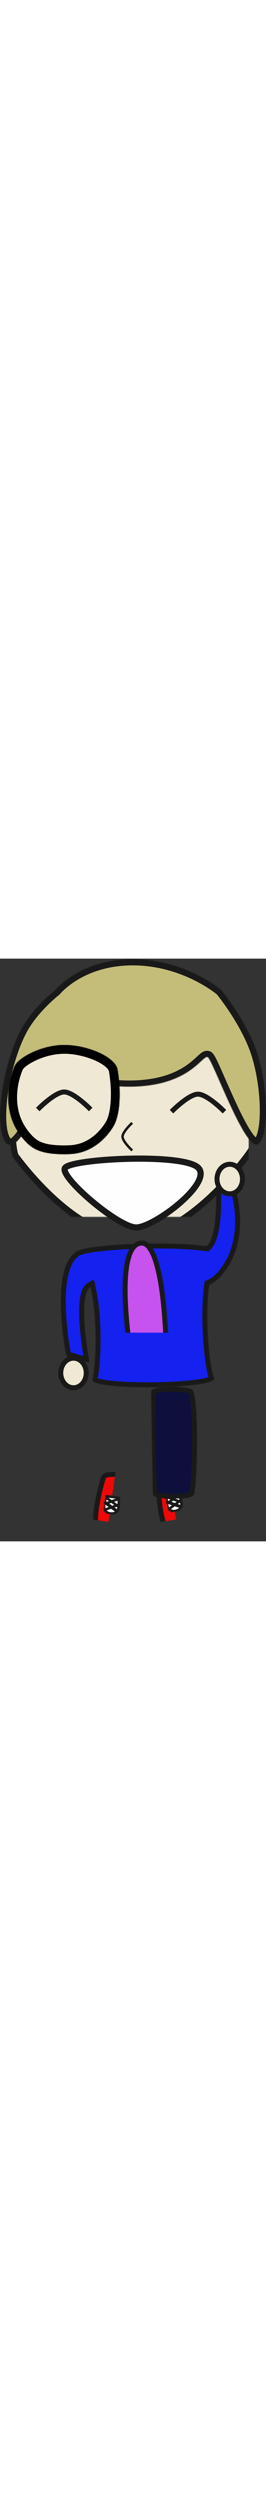 
<svg width="100px" height="938px" viewBox="-6515 -3692 429 938" version="1.1" xmlns="http://www.w3.org/2000/svg" xmlns:xlink="http://www.w3.org/1999/xlink">
    <rect x="-6515" y="-3692" width="429" height="938" fill="#333333" stroke="none"/>
    <!-- Generator: Sketch 42 (36781) - http://www.bohemiancoding.com/sketch -->
    <desc>Created with Sketch.</desc>
    <defs>
        <path d="M-15.577,33.171 C7.481,22.19 68.748,32.047 68.748,32.047 C73.115,32.668 77.565,36.629 78.552,40.952 C78.552,40.952 86.281,66.137 76.655,77.095 C67.028,88.053 -7.646,78.062 -7.646,78.062 C-12.026,77.528 -17.499,74.074 -19.653,70.227 C-19.653,70.227 -38.635,44.152 -15.577,33.171 Z" id="path-1"></path>
        <mask id="mask-2" maskContentUnits="userSpaceOnUse" maskUnits="objectBoundingBox" x="0" y="0" width="108.487" height="54.248" fill="white">
            <use xlink:href="#path-1"></use>
        </mask>
        <path d="M4.624,3.937 C10.22,-2.548 21.413,-2.548 27.009,3.937 C32.606,10.422 27.009,29.876 27.009,29.876 L4.624,29.876 C4.624,29.876 -0.972,10.422 4.624,3.937 Z" id="path-3"></path>
        <mask id="mask-4" maskContentUnits="userSpaceOnUse" maskUnits="objectBoundingBox" x="0" y="0" width="27.36" height="30.802" fill="white">
            <use xlink:href="#path-3"></use>
        </mask>
        <path d="M-15.577,33.171 C7.481,22.19 68.748,32.047 68.748,32.047 C73.115,32.668 77.565,36.629 78.552,40.952 C78.552,40.952 86.281,66.137 76.655,77.095 C67.028,88.053 -7.646,78.062 -7.646,78.062 C-12.026,77.528 -17.499,74.074 -19.653,70.227 C-19.653,70.227 -38.635,44.152 -15.577,33.171 Z" id="path-5"></path>
        <mask id="mask-6" maskContentUnits="userSpaceOnUse" maskUnits="objectBoundingBox" x="0" y="0" width="108.487" height="54.248" fill="white">
            <use xlink:href="#path-5"></use>
        </mask>
        <path d="M4.624,3.937 C10.22,-2.548 21.413,-2.548 27.009,3.937 C32.606,10.422 27.009,29.876 27.009,29.876 L4.624,29.876 C4.624,29.876 -0.972,10.422 4.624,3.937 Z" id="path-7"></path>
        <mask id="mask-8" maskContentUnits="userSpaceOnUse" maskUnits="objectBoundingBox" x="0" y="0" width="27.36" height="30.802" fill="white">
            <use xlink:href="#path-7"></use>
        </mask>
        <path d="M9.29,5.87 C21.188,-0.932 69.477,-0.922 74.293,5.87 C79.109,12.663 78.553,168.799 74.293,175.353 C70.033,181.907 15.244,185.203 9.29,175.353 C3.336,165.503 -2.608,12.673 9.29,5.87 Z" id="path-9"></path>
        <mask id="mask-10" maskContentUnits="userSpaceOnUse" maskUnits="objectBoundingBox" x="0" y="0" width="75.281" height="180.793" fill="white">
            <use xlink:href="#path-9"></use>
        </mask>
        <path d="M55.122,345.701 C67.02,338.899 115.31,338.909 120.126,345.701 C124.942,352.494 124.386,508.63 120.126,515.184 C115.866,521.738 61.076,525.034 55.122,515.184 C49.169,505.334 43.224,352.504 55.122,345.701 Z" id="path-11"></path>
        <mask id="mask-12" maskContentUnits="userSpaceOnUse" maskUnits="objectBoundingBox" x="0" y="0" width="75.281" height="180.793" fill="white">
            <use xlink:href="#path-11"></use>
        </mask>
        <path d="M235.16,113.927 C185.812,106.359 73.622,109.12 35.775,118.584 C33.661,118.994 31.664,119.592 29.778,120.366 C27.05,121.351 25.085,122.396 24.003,123.498 C-18.383,152.712 8.299,287.105 8.299,287.105 C8.695,289.281 10.75,291.532 12.872,292.14 L42.743,300.694 C44.862,301.301 46.273,300.044 45.886,297.885 C45.886,297.885 25.957,192.184 47.973,179.675 C61.224,236.668 55.521,312.364 51.004,328.624 C45.998,346.647 257.028,344.428 247.359,325.59 C240.395,312.022 231.534,231.786 239.394,175.746 C247.548,172.573 255.351,166.449 264.111,154.89 C307.78,97.265 281.12,19.922 281.12,19.922 C280.493,17.812 278.384,15.22 276.457,14.134 L252.761,0.784 C250.835,-0.301 249.391,0.593 249.538,2.783 C249.538,2.783 256.802,95.995 235.16,113.927 Z" id="path-13"></path>
        <mask id="mask-14" maskContentUnits="userSpaceOnUse" maskUnits="objectBoundingBox" x="0" y="0" width="289.16" height="340.683" fill="white">
            <use xlink:href="#path-13"></use>
        </mask>
        <path d="M69.186,330.98 C65.252,330.773 115.556,336.993 115.893,333.823 C116.23,330.653 70.961,105.263 130.747,104.84 C164.977,104.598 174.707,219 174.948,326.25 C174.967,334.636 243.134,319.728 245.041,320.175 C246.947,320.622 253.881,339.779 250.778,343.41 C247.675,347.041 203.639,357.9 131.987,357.9 C60.336,357.9 41.055,350.307 44.35,350.724 C47.645,351.141 49.541,331.381 50.95,326.173 C51.104,325.606 72.515,331.156 69.186,330.98 Z" id="path-15"></path>
        <mask id="mask-16" maskContentUnits="userSpaceOnUse" maskUnits="objectBoundingBox" x="0" y="0" width="207.566" height="253.06" fill="white">
            <use xlink:href="#path-15"></use>
        </mask>
        <path d="M114.175,103.851 C117.185,101.024 113.433,103.032 115.977,102.589 C118.521,102.147 145.649,85.194 153.343,94.177 C161.037,103.159 146.509,130.783 145.603,134.055 C144.698,137.326 146.848,134.845 146.848,134.845 C146.848,134.845 104.904,164.589 99.129,159.256 C93.353,153.922 111.165,106.677 114.175,103.851 Z" id="path-17"></path>
        <mask id="mask-18" maskContentUnits="userSpaceOnUse" maskUnits="objectBoundingBox" x="0" y="0" width="57.598" height="68.34" fill="white">
            <use xlink:href="#path-17"></use>
        </mask>
        <path d="M21.297,169.445 C24.036,167.046 33.229,126.571 76.464,89.93 C112.786,59.147 180.029,38.265 219.898,37.744 C264.728,37.159 333.853,64.331 368.547,99.074 C401.435,132.009 401.006,165.282 404.019,169.445 C415.735,185.631 417.359,289.315 411.83,306.13 C409.132,314.332 310.56,450.249 217.204,453.313 C119.181,456.53 26.107,326.549 21.297,320.518 C11.905,308.742 10.61,178.801 21.297,169.445 Z" id="path-19"></path>
        <mask id="mask-20" maskContentUnits="userSpaceOnUse" maskUnits="objectBoundingBox" x="0" y="0" width="401.123" height="415.637" fill="white">
            <use xlink:href="#path-19"></use>
        </mask>
        <path d="M89.319,50.378 C89.319,50.378 129.064,0.875 213.964,0.875 C298.865,0.875 356.764,50.378 356.764,50.378 C356.764,50.378 391.396,92.172 410.379,139.621 C431.316,191.953 436.001,280.283 417.196,297.889 C397.437,316.389 343.444,163.76 335.159,158.69 C326.796,153.574 307.109,206.164 208.082,206.164 C109.055,206.164 110.369,151.21 99.12,164.851 C87.378,179.091 33.252,320.347 10.885,297.889 C-12.133,274.777 4.053,169.574 34.258,113.687 C53.605,77.889 89.319,50.378 89.319,50.378 Z" id="path-21"></path>
        <mask id="mask-22" maskContentUnits="userSpaceOnUse" maskUnits="objectBoundingBox" x="0" y="0" width="429" height="299.428" fill="white">
            <use xlink:href="#path-21"></use>
        </mask>
        <path d="M10.711,33.104 C16.296,21.003 52.545,3.12307181e-15 90.036,0 C127.528,0 172.453,19.154 175.943,39.47 C182.443,77.295 179.333,111.937 170.481,128.595 C167.15,134.864 144.522,173.467 99.052,175.274 C51.071,177.18 37.255,165.629 25.732,152.786 C-17.02,105.138 5.125,45.204 10.711,33.104 Z" id="path-23"></path>
        <mask id="mask-24" maskContentUnits="userSpaceOnUse" maskUnits="objectBoundingBox" x="0" y="0" width="179.408" height="175.481" fill="white">
            <use xlink:href="#path-23"></use>
        </mask>
        <path d="M144.749,50.929 C144.749,50.929 174.624,40.743 205.16,40.743 C235.697,40.743 266.284,50.929 266.284,50.929 L266.284,90.398 C266.284,90.398 234.413,68.754 204.359,68.754 C174.304,68.754 144.749,90.398 144.749,90.398 L144.749,50.929 Z" id="path-25"></path>
        <mask id="mask-26" maskContentUnits="userSpaceOnUse" maskUnits="objectBoundingBox" x="0" y="0" width="121.535" height="49.655" fill="white">
            <use xlink:href="#path-25"></use>
        </mask>
        <path d="M10.711,33.104 C16.296,21.003 52.545,3.12307181e-15 90.036,0 C127.528,0 172.453,19.154 175.943,39.47 C182.443,77.295 179.333,111.937 170.481,128.595 C167.15,134.864 144.522,173.467 99.052,175.274 C51.071,177.18 37.255,165.629 25.732,152.786 C-17.02,105.138 5.125,45.204 10.711,33.104 Z" id="path-27"></path>
        <mask id="mask-28" maskContentUnits="userSpaceOnUse" maskUnits="objectBoundingBox" x="0" y="0" width="179.408" height="175.481" fill="white">
            <use xlink:href="#path-27"></use>
        </mask>
        <path d="M237.394,33.104 C242.979,21.003 279.228,3.12307181e-15 316.719,0 C354.211,0 399.136,19.154 402.627,39.47 C409.126,77.295 406.016,111.937 397.164,128.595 C393.833,134.864 371.205,173.467 325.735,175.274 C277.754,177.18 263.938,165.629 252.415,152.786 C209.663,105.138 231.808,45.204 237.394,33.104 Z" id="path-29"></path>
        <mask id="mask-30" maskContentUnits="userSpaceOnUse" maskUnits="objectBoundingBox" x="0" y="0" width="179.408" height="175.481" fill="white">
            <use xlink:href="#path-29"></use>
        </mask>
    </defs>
    <g id="Group-24" stroke="none" stroke-width="1" fill="none" fill-rule="evenodd" transform="translate(-6515, -3692)">
        <g id="Group-21" transform="translate(98, 349)" stroke="#191919">
            <g id="Group-16" transform="translate(81.887, 530.622) rotate(8) translate(-81.887, -530.622) translate(54.387, 475.622)">
                <use id="Rectangle-9" mask="url(#mask-2)" stroke-width="16" fill="#EF0808" transform="translate(27.244, 55.105) rotate(-90) translate(-27.244, -55.105) " xlink:href="#path-1"></use>
                <g id="Group-19" transform="translate(27.5, 55) rotate(-90) translate(-27.5, -55) translate(11.5, 40.5)">
                    <use id="Rectangle-10" mask="url(#mask-4)" stroke-width="8" fill="#FEFEFE" transform="translate(15.817, 14.475) rotate(-91) translate(-15.817, -14.475) " xlink:href="#path-3"></use>
                    <path d="M4.636,8.597 L22.479,18.095" id="Line" stroke-width="5" stroke-linecap="square" transform="translate(13.557, 13.346) rotate(-90) translate(-13.557, -13.346) "></path>
                    <path d="M11.547,10.033 L30.407,20.072" id="Line" stroke-width="4" stroke-linecap="square" transform="translate(20.977, 15.052) rotate(-90) translate(-20.977, -15.052) "></path>
                    <path d="M3.146,9.489 L20.989,18.986" id="Line" stroke-width="4" stroke-linecap="square" transform="translate(12.067, 14.237) scale(-1, 1) rotate(-90) translate(-12.067, -14.237) "></path>
                    <path d="M12.733,9.321 L31.593,19.36" id="Line" stroke-width="4" stroke-linecap="square" transform="translate(22.163, 14.341) scale(-1, 1) rotate(-90) translate(-22.163, -14.341) "></path>
                </g>
            </g>
            <g id="Group-16" transform="translate(182.765, 526.635) rotate(-9) translate(-182.765, -526.635) translate(155.265, 471.635)">
                <use id="Rectangle-9" mask="url(#mask-6)" stroke-width="16" fill="#EF0808" transform="translate(27.244, 55.105) rotate(-90) translate(-27.244, -55.105) " xlink:href="#path-5"></use>
                <g id="Group-19" transform="translate(27.5, 55) rotate(-90) translate(-27.5, -55) translate(11.5, 40.5)">
                    <use id="Rectangle-10" mask="url(#mask-8)" stroke-width="8" fill="#FEFEFE" transform="translate(15.817, 14.475) rotate(-91) translate(-15.817, -14.475) " xlink:href="#path-7"></use>
                    <path d="M4.636,8.597 L22.479,18.095" id="Line" stroke-width="5" stroke-linecap="square" transform="translate(13.557, 13.346) rotate(-90) translate(-13.557, -13.346) "></path>
                    <path d="M11.547,10.033 L30.407,20.072" id="Line" stroke-width="4" stroke-linecap="square" transform="translate(20.977, 15.052) rotate(-90) translate(-20.977, -15.052) "></path>
                    <path d="M3.146,9.489 L20.989,18.986" id="Line" stroke-width="4" stroke-linecap="square" transform="translate(12.067, 14.237) scale(-1, 1) rotate(-90) translate(-12.067, -14.237) "></path>
                    <path d="M12.733,9.321 L31.593,19.36" id="Line" stroke-width="4" stroke-linecap="square" transform="translate(22.163, 14.341) scale(-1, 1) rotate(-90) translate(-22.163, -14.341) "></path>
                </g>
            </g>
            <g id="Group-18" transform="translate(142.235, 339.23)" stroke-width="16" fill="#0D103C">
                <use id="Rectangle-16" mask="url(#mask-10)" transform="translate(40.059, 91.169) scale(-1, 1) rotate(1) translate(-40.059, -91.169) " xlink:href="#path-9"></use>
            </g>
            <use id="Rectangle-16" mask="url(#mask-12)" stroke-width="16" fill="#0D103C" transform="translate(85.892, 431) scale(-1, 1) rotate(1) translate(-85.892, -431) " xlink:href="#path-11"></use>
            <use id="Combined-Shape" mask="url(#mask-14)" stroke-width="16" fill="#1521EE" xlink:href="#path-13"></use>
            <use id="Rectangle-8" mask="url(#mask-16)" stroke-width="16" fill="#C653ED" xlink:href="#path-15"></use>
            <use id="Rectangle-6" mask="url(#mask-18)" stroke-width="16" fill="#EFE8D4" transform="translate(126.783, 125.726) rotate(-45) translate(-126.783, -125.726) " xlink:href="#path-17"></use>
            <ellipse id="Oval-5" stroke-width="8" fill="#EFE8D4" cx="20.52" cy="317.935" rx="20.52" ry="23.775"></ellipse>
        </g>
        <g id="Group-9">
            <use id="Rectangle-4" stroke="#191919" mask="url(#mask-20)" stroke-width="20" fill="#EFE8D4" xlink:href="#path-19"></use>
            <use id="Rectangle-3" stroke="#191919" mask="url(#mask-22)" stroke-width="20" fill="#C4BD7A" xlink:href="#path-21"></use>
            <g id="Group-7" transform="translate(13.483, 139.148)" stroke="#000000">
                <use id="Rectangle-8" mask="url(#mask-24)" stroke-width="28" fill="#EFE8D4" xlink:href="#path-23"></use>
                <use id="Rectangle-9" mask="url(#mask-26)" stroke-width="2" fill="#000000" xlink:href="#path-25"></use>
                <use id="Rectangle-8" mask="url(#mask-28)" stroke-width="28" fill="#EFE8D4" xlink:href="#path-27"></use>
                <use id="Rectangle-8" mask="url(#mask-30)" stroke-width="28" fill="#EFE8D4" transform="translate(316.387, 87.74) scale(-1, 1) translate(-316.387, -87.74) " xlink:href="#path-29"></use>
            </g>
            <path d="M219.685,321.927 C248.32,321.927 344.299,394.193 319.535,418.226 C294.771,442.26 112.805,432.618 104.679,417.538 C96.553,402.457 191.051,321.927 219.685,321.927 Z" id="Triangle" stroke="#191919" stroke-width="10" fill="#FEFEFE" transform="translate(213.881, 377.362) scale(1, -1) translate(-213.881, -377.362) "></path>
            <path d="M63.737,214.618 C63.737,214.618 89.374,240.03 103.573,240.03 C117.772,240.03 143.409,214.618 143.409,214.618" id="Line" stroke="#191919" stroke-width="8" stroke-linecap="square" transform="translate(103.573, 227.324) scale(1, -1) translate(-103.573, -227.324) "></path>
            <path d="M279.463,218.156 C279.463,218.156 305.1,243.568 319.299,243.568 C333.497,243.568 359.134,218.156 359.134,218.156" id="Line" stroke="#191919" stroke-width="8" stroke-linecap="square" transform="translate(319.299, 230.862) scale(1, -1) translate(-319.299, -230.862) "></path>
            <path d="M183.857,279.475 C183.857,279.475 197.267,293.626 204.694,293.626 C212.121,293.626 225.531,279.475 225.531,279.475" id="Line" stroke="#191919" stroke-width="4" stroke-linecap="square" transform="translate(204.694, 286.551) scale(1, -1) rotate(90) translate(-204.694, -286.551) "></path>
        </g>
        <ellipse id="Oval-5" stroke="#191919" stroke-width="8" fill="#EFE8D4" cx="370.52" cy="354.775" rx="20.52" ry="23.775"></ellipse>
    </g>
</svg>